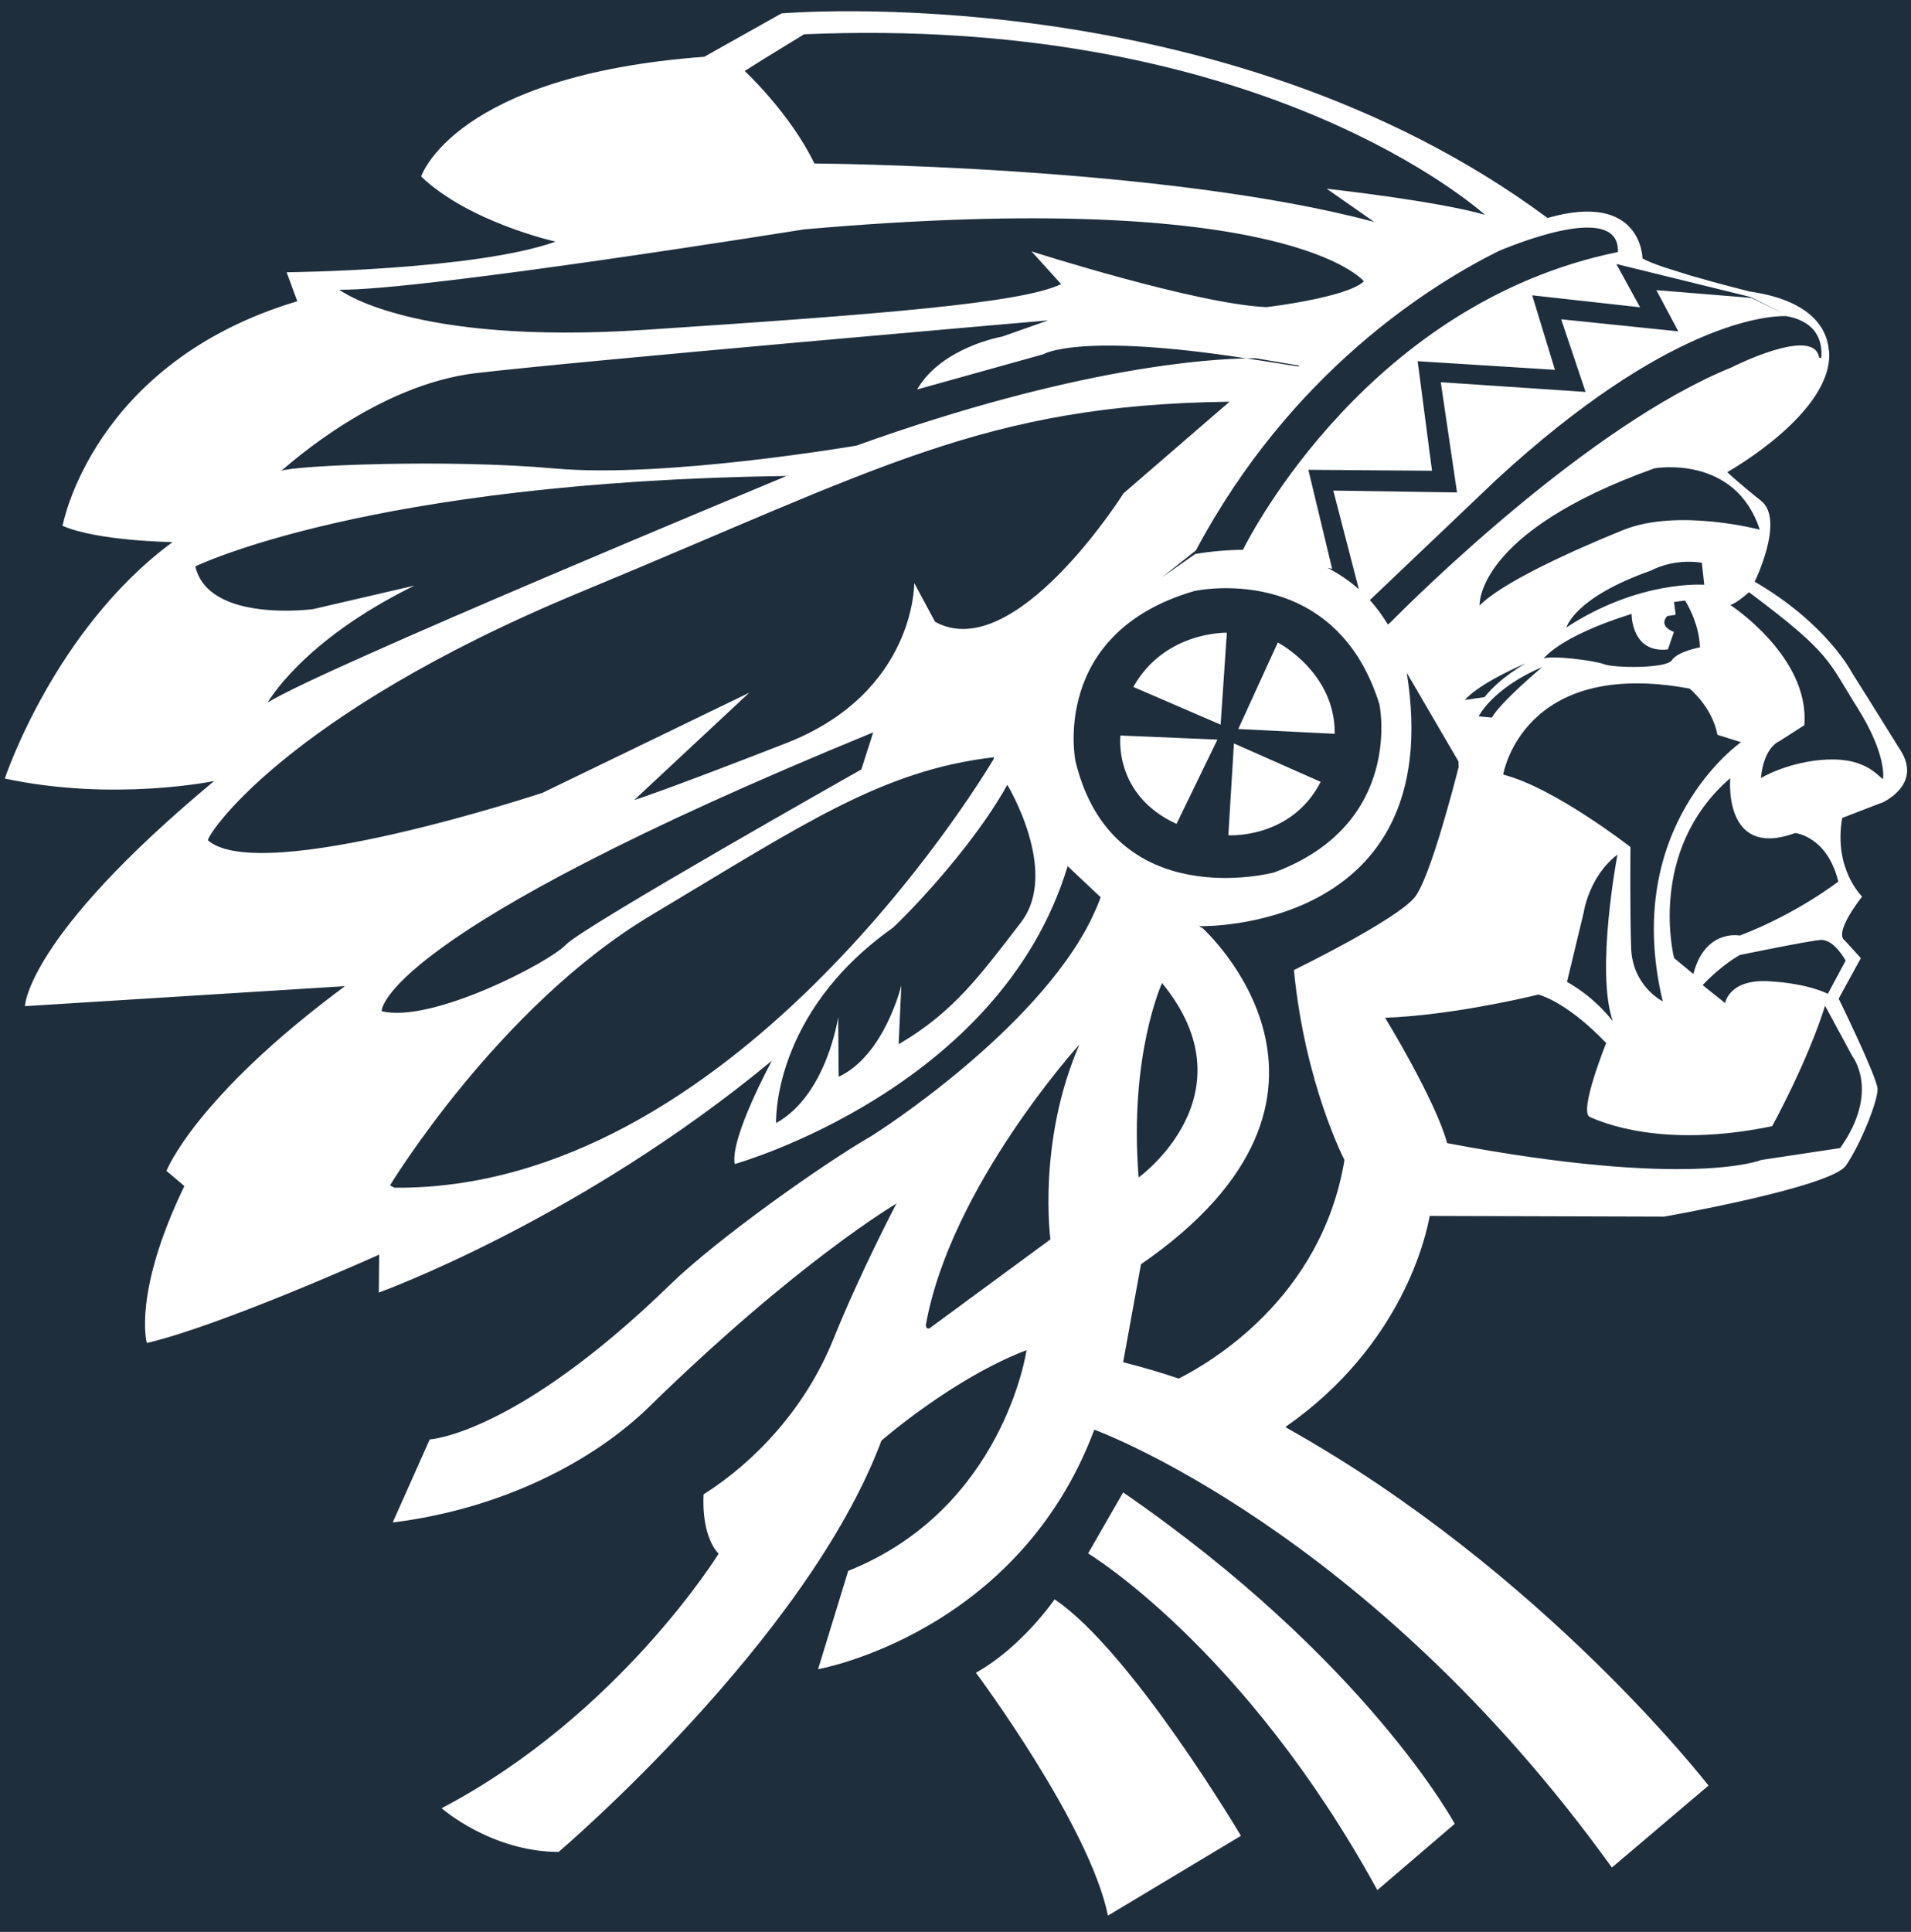 <svg width="93" height="94" viewBox="0 0 93 94" fill="none" xmlns="http://www.w3.org/2000/svg">
<rect width="93" height="94" fill="#07116C"/>
<g id="&#209;&#129;&#208;&#176;&#208;&#185;&#209;&#130;" clip-path="url(#clip0_0_1)">
<rect width="1920" height="1952.27" transform="translate(-906 -1561.27)" fill="white"/>
<g id="Site template" clip-path="url(#clip1_0_1)">
<rect width="1920" height="1952.27" transform="translate(-906 -1561.27)" fill="white"/>
<g id="Footer">
<rect width="1932.91" height="503.395" transform="translate(-918.908 -112.395)" fill="#1E2E3D"/>
<path id="logo" d="M91.567 39.07C91.567 39.07 93.549 38.22 92.509 36.539C91.469 34.858 90.121 32.722 90.121 32.722C90.121 32.722 88.906 30.343 85.393 28.304C85.393 28.304 86.869 25.299 85.71 24.373C84.55 23.446 84.058 22.974 84.058 22.974C84.058 22.974 89.283 20.053 89.011 17.053L88.999 17.041C88.949 16.275 88.448 14.658 85.159 14.186C85.159 14.186 83.666 13.816 82.246 13.4L80.986 13.004C80.537 12.851 80.157 12.703 79.933 12.577C79.933 12.577 79.91 9.302 75.34 10.598L75.316 10.609C59.396 -1.194 38.036 0.651 38.036 0.651L34.272 2.763C22.086 3.667 20.495 8.589 20.495 8.589C22.844 10.827 27.037 11.757 27.037 11.757C23.122 13.156 13.948 13.248 13.948 13.248L14.468 14.658C4.484 17.64 3.044 25.585 3.044 25.585C4.778 26.336 8.399 26.375 8.399 26.375C2.635 30.625 0.234 37.881 0.234 37.881C5.527 39.017 10.42 38.003 10.42 38.003C1.262 45.617 1.215 48.956 1.215 48.956L16.786 47.984C9.488 53.391 8.1 56.971 8.1 56.971L8.972 57.71C6.45 62.926 7.145 65.347 7.145 65.347C10.831 64.478 18.424 61.058 18.424 61.058L18.428 61.027L18.452 61.065L18.435 62.892C18.435 62.892 28.192 59.373 37.566 51.61C37.566 51.61 35.515 55.373 35.755 56.639C35.755 56.639 48.672 53.025 51.958 42.143L53.564 43.657C53.502 43.825 53.439 43.992 53.368 44.16L53.094 44.755C50.408 50.157 42.746 55.08 42.344 55.312C39.984 56.681 34.874 60.303 32.612 62.507C25.077 69.827 20.913 70.036 20.913 70.036L19.112 74.078C24.487 73.41 28.911 71.07 31.594 68.447C38.864 61.347 43.599 58.58 43.599 58.58L43.64 58.522L43.663 58.629L43.64 58.534C43.64 58.534 41.915 61.801 40.555 65.164C39.198 68.527 36.737 71.131 34.242 72.709C34.242 72.709 34.082 74.646 34.971 75.599C34.971 75.599 30.128 83.449 21.492 87.982C21.492 87.982 23.876 90.091 27.183 90.11C27.183 90.11 39.25 79.854 42.895 70.097C42.895 70.097 46.361 67.066 49.957 65.694C49.957 65.694 48.859 73.399 41.279 76.434L39.811 81.219C39.811 81.219 49.531 79.499 53.255 69.564C53.255 69.564 66.578 74.383 78.444 90.868L83.145 86.88C83.145 86.88 75.116 76.484 62.658 69.499C62.658 69.499 62.622 69.472 62.558 69.43C68.29 65.442 69.429 60.021 69.574 59.163L80.99 59.197C80.99 59.197 89.106 57.771 89.834 56.711C90.562 55.651 91.389 53.558 91.373 52.99C91.356 52.422 89.48 48.59 89.48 48.59L90.559 46.619L89.766 45.746C89.766 45.746 89.173 45.51 90.621 43.623C90.621 43.623 89.218 42.288 89.651 39.799L91.551 39.067L91.567 39.07ZM51.12 60.303L45.215 64.645L45.09 64.619L45.056 64.474C46.254 57.733 52.53 50.821 52.53 50.821C50.469 55.571 51.12 60.303 51.12 60.303ZM85.642 25.772C85.642 25.772 81.636 24.712 78.979 25.795C76.321 26.874 73.065 28.376 72.007 29.463C72.007 29.463 71.754 25.921 80.515 22.787C80.515 22.787 84.441 22.085 85.642 25.776L85.642 25.772ZM87.373 40.535C87.373 40.535 88.922 40.687 89.463 42.895C89.463 42.895 87.447 44.461 84.669 45.521C84.669 45.521 82.982 45.178 82.407 47.393L81.471 46.616C81.471 46.616 80.118 41.4 84.204 37.862C84.204 37.862 83.831 41.827 87.373 40.531L87.373 40.535ZM80.914 48.72C80.914 48.72 79.438 47.988 79.38 46.112C79.317 44.236 79.347 41.213 79.347 41.213C79.347 41.213 75.618 38.308 73.153 37.69C73.153 37.69 74.082 31.998 82.223 33.504C82.223 33.504 83.318 34.381 83.581 35.754L84.728 36.112C84.728 36.112 78.875 40.169 80.918 48.72L80.914 48.72ZM78.492 49.696C78.492 49.696 77.678 48.568 76.259 47.775L77.071 44.4C77.071 44.4 77.322 42.639 78.714 41.583C78.714 41.583 77.632 47.26 78.492 49.696ZM75.055 32.456C75.055 32.456 73.078 34.106 72.6 34.915L71.96 34.854C71.96 34.854 72.632 33.485 75.055 32.456ZM71.294 34.057C71.294 34.057 71.779 33.359 74.256 32.269C74.256 32.269 72.985 32.974 72.247 33.92L71.294 34.057ZM79.401 29.867C79.401 29.867 79.378 31.807 81.17 31.598L81.464 30.747C81.464 30.747 80.69 30.5 81.132 29.977L81.548 29.913L81.468 29.291L82.005 29.219C82.005 29.219 82.691 30.271 82.73 31.495C82.73 31.495 81.632 31.701 81.364 32.124C81.1 32.539 78.531 32.505 78.062 32.318C77.593 32.132 75.373 31.861 75.117 32.055C75.117 32.055 75.829 30.988 79.401 29.871L79.401 29.867ZM76.23 30.534C76.23 30.534 76.597 29.078 80.349 27.762C80.349 27.762 81.385 27.16 82.82 27.381L82.938 28.452C82.938 28.452 79.783 28.204 76.23 30.53L76.23 30.534ZM88.653 17.602L88.656 17.628L88.648 17.632L88.656 17.602L88.653 17.602ZM88.631 17.415L88.53 17.403C88.282 15.829 84.258 17.88 84.258 17.88C77.306 20.705 68.903 29.032 67.649 30.301L67.539 30.385C67.306 29.996 67.022 29.592 66.665 29.2L72.846 23.317C81.114 15.714 85.953 15.367 86.899 15.379C87.47 15.463 88.758 15.825 88.635 17.411L88.631 17.415ZM85.204 14.453L86.704 15.211L86.704 15.215L85.231 14.494L80.608 14.117L81.676 16.122L75.976 15.535L77.163 19.07L70.116 18.597L70.907 23.961L64.886 23.87L66.129 28.67C65.699 28.288 65.196 27.934 64.604 27.633L64.829 27.678L63.672 22.859L69.69 22.905L68.991 17.575L75.672 17.994L74.566 14.369L79.815 14.952L78.66 12.844L85.204 14.453ZM75.291 10.625L75.283 10.628L75.159 10.621L75.291 10.625ZM78.737 12.237L78.733 12.264C66.694 14.727 60.898 25.928 60.488 26.752C59.779 26.756 59.008 26.817 58.169 26.954L56.545 28.094L58.199 26.782C62.803 18.139 69.554 13.896 72.941 12.211C74.27 11.658 78.793 9.938 78.737 12.237ZM39.126 1.669C60.367 0.754 70.983 9.336 72.272 10.453C69.889 9.767 64.564 9.183 64.564 9.183L66.878 10.8C56.652 8.051 39.634 7.956 39.634 7.956C38.44 5.489 36.24 3.453 36.24 3.453C36.927 3.011 39.13 1.669 39.13 1.669L39.126 1.669ZM39.122 11.162C62.745 9.081 66.374 13.69 66.374 13.69C65.533 14.487 61.636 14.944 61.636 14.944C58.233 14.803 50.201 12.233 50.201 12.233L51.641 13.823C49.726 14.754 42.802 15.295 31.375 16.05C19.949 16.801 16.518 14.098 16.518 14.098C20.546 14.144 39.122 11.162 39.122 11.162ZM23.177 18.154C28.329 17.548 51.012 15.589 51.012 15.589L48.769 16.378C48.769 16.378 45.825 16.885 44.632 18.951L50.779 17.236C50.779 17.236 52.442 16.168 60.654 17.438C60.92 17.434 61.077 17.434 61.105 17.43C61.105 17.43 62.255 17.621 63.227 17.788L63.186 17.83C62.611 17.743 61.832 17.621 60.791 17.457C60.742 17.449 60.698 17.445 60.65 17.438C58.954 17.472 52.479 17.808 41.678 21.681C41.678 21.681 32.354 23.282 26.979 22.794C21.781 22.326 14.316 22.646 13.688 22.909C14.144 22.539 18.351 18.723 23.169 18.154L23.177 18.154ZM9.506 27.56C9.506 27.56 17.902 23.431 38.281 23.16C38.281 23.16 15.344 32.665 13.027 34.187C13.027 34.187 14.684 31.182 20.168 28.494L15.238 29.638C15.238 29.638 10.136 30.324 9.506 27.556L9.506 27.56ZM18.574 49.2C18.574 49.2 18.327 45.544 42.494 35.635L41.917 37.439C41.917 37.439 28.376 45.083 27.541 45.964C26.707 46.848 20.974 49.81 18.574 49.2ZM19.203 57.794C19.131 57.756 19.059 57.718 18.987 57.68L18.983 57.672C18.983 57.672 24.253 48.976 31.674 44.541C39.096 40.108 42.911 37.477 48.379 36.844L48.341 36.958C47.553 38.277 35.532 57.924 19.199 57.79L19.203 57.794ZM49.68 44.889C47.768 47.359 46.441 49.239 43.732 50.806L43.865 47.942C43.865 47.942 43.052 51.347 40.814 52.392L40.79 49.486C40.79 49.486 40.249 53.265 37.769 54.645C37.769 54.645 37.537 49.338 43.428 45.159C43.656 44.995 47.202 41.476 49.02 38.186C49.02 38.186 51.592 42.414 49.68 44.885L49.68 44.889ZM45.502 30.248L44.493 28.369C44.493 28.369 44.559 33.706 38.245 36.165C31.93 38.624 30.866 38.925 30.866 38.925L36.462 33.706L26.404 38.575C26.404 38.575 12.701 43.112 10.126 40.893C9.978 40.763 13.751 34.812 28.285 28.796C42.819 22.779 47.905 19.699 59.835 19.546L54.677 24.003C54.677 24.003 49.383 32.402 45.502 30.252L45.502 30.248ZM52.336 37.027C52.336 37.027 51.081 30.805 58.123 28.757C58.123 28.757 64.936 27.24 67.13 34.267C67.13 34.267 68.354 40.092 62 42.452C62 42.452 54.148 44.541 52.336 37.027ZM56.551 47.832C61.015 53.269 55.412 57.291 55.412 57.291C54.935 51.347 56.551 47.832 56.551 47.832ZM57.37 67.078C56.568 66.807 55.678 66.54 54.69 66.289L54.658 66.285L55.526 61.515C67.526 53.234 58.507 45.144 58.507 45.144L58.426 45.117L58.359 45.049L58.411 45.064C58.411 45.064 70.484 45.357 68.461 32.734L70.975 37.046L70.987 37.313C70.769 38.178 69.615 42.635 68.876 43.623C68.06 44.717 62.969 47.199 62.969 47.199C63.508 52.754 65.43 56.441 65.43 56.441C64.304 63.227 58.798 66.35 57.366 67.074L57.37 67.078ZM90.126 51.366C90.126 51.366 91.529 53.07 89.552 55.861L85.709 56.441C85.709 56.441 82.285 57.863 70.425 55.621C69.866 53.539 67.408 49.521 67.408 49.521C70.435 49.406 73.805 48.648 74.872 48.392C75.25 48.503 76.448 48.968 78.139 50.722C78.147 50.729 78.155 50.741 78.167 50.748C78.167 50.748 76.811 54.111 77.371 54.351C77.932 54.588 80.874 55.907 86.243 54.797C86.243 54.797 87.955 51.69 88.819 48.937L90.13 51.362L90.126 51.366ZM89.816 46.745L88.952 48.358C88.952 48.358 88.069 47.862 86.1 47.744C84.132 47.626 83.954 48.808 83.954 48.808L82.859 47.931C83.832 46.909 84.672 46.467 84.672 46.467C84.672 46.467 87.936 45.792 88.594 45.735C89.251 45.678 89.82 46.741 89.82 46.741L89.816 46.745ZM88.97 36.954C87.048 37.031 85.695 37.858 85.695 37.858C85.845 36.337 86.578 36.074 86.578 36.074L87.809 35.285C88.085 31.956 84.201 29.432 84.201 29.432C84.492 29.379 85.116 28.814 85.116 28.814C89.159 31.838 88.941 32.139 90.395 34.442C91.845 36.741 91.64 37.9 91.64 37.9C91.455 37.858 90.893 36.878 88.97 36.958L88.97 36.954ZM51.323 77.818C51.323 77.818 49.743 80.132 47.494 81.39C47.494 81.39 53.018 88.791 53.919 93.206L60.391 89.324C60.391 89.324 55.054 80.327 51.323 77.818ZM54.658 72.618L52.953 75.584C52.953 75.584 60.559 80.159 67.029 91.966L70.796 88.741C70.796 88.741 66.492 80.765 54.662 72.618L54.658 72.618ZM57.256 40.088L59.247 35.986L54.528 35.788C54.528 35.788 54.158 38.67 57.256 40.088ZM55.154 33.424L59.402 35.258L59.706 30.786C59.706 30.786 56.682 30.698 55.154 33.424ZM64.269 38.041L60.05 36.173L59.778 40.641C59.778 40.641 62.841 40.84 64.274 38.037L64.269 38.041ZM62.185 31.262L60.261 35.471L64.955 35.704C64.985 32.707 62.185 31.262 62.185 31.262Z" fill="white"/>
</g>
</g>
</g>
<defs>
<clipPath id="clip0_0_1">
<rect width="1920" height="1952.27" fill="white" transform="translate(-906 -1561.27)"/>
</clipPath>
<clipPath id="clip1_0_1">
<rect width="1920" height="1952.27" fill="white" transform="translate(-906 -1561.27)"/>
</clipPath>
</defs>
</svg>
